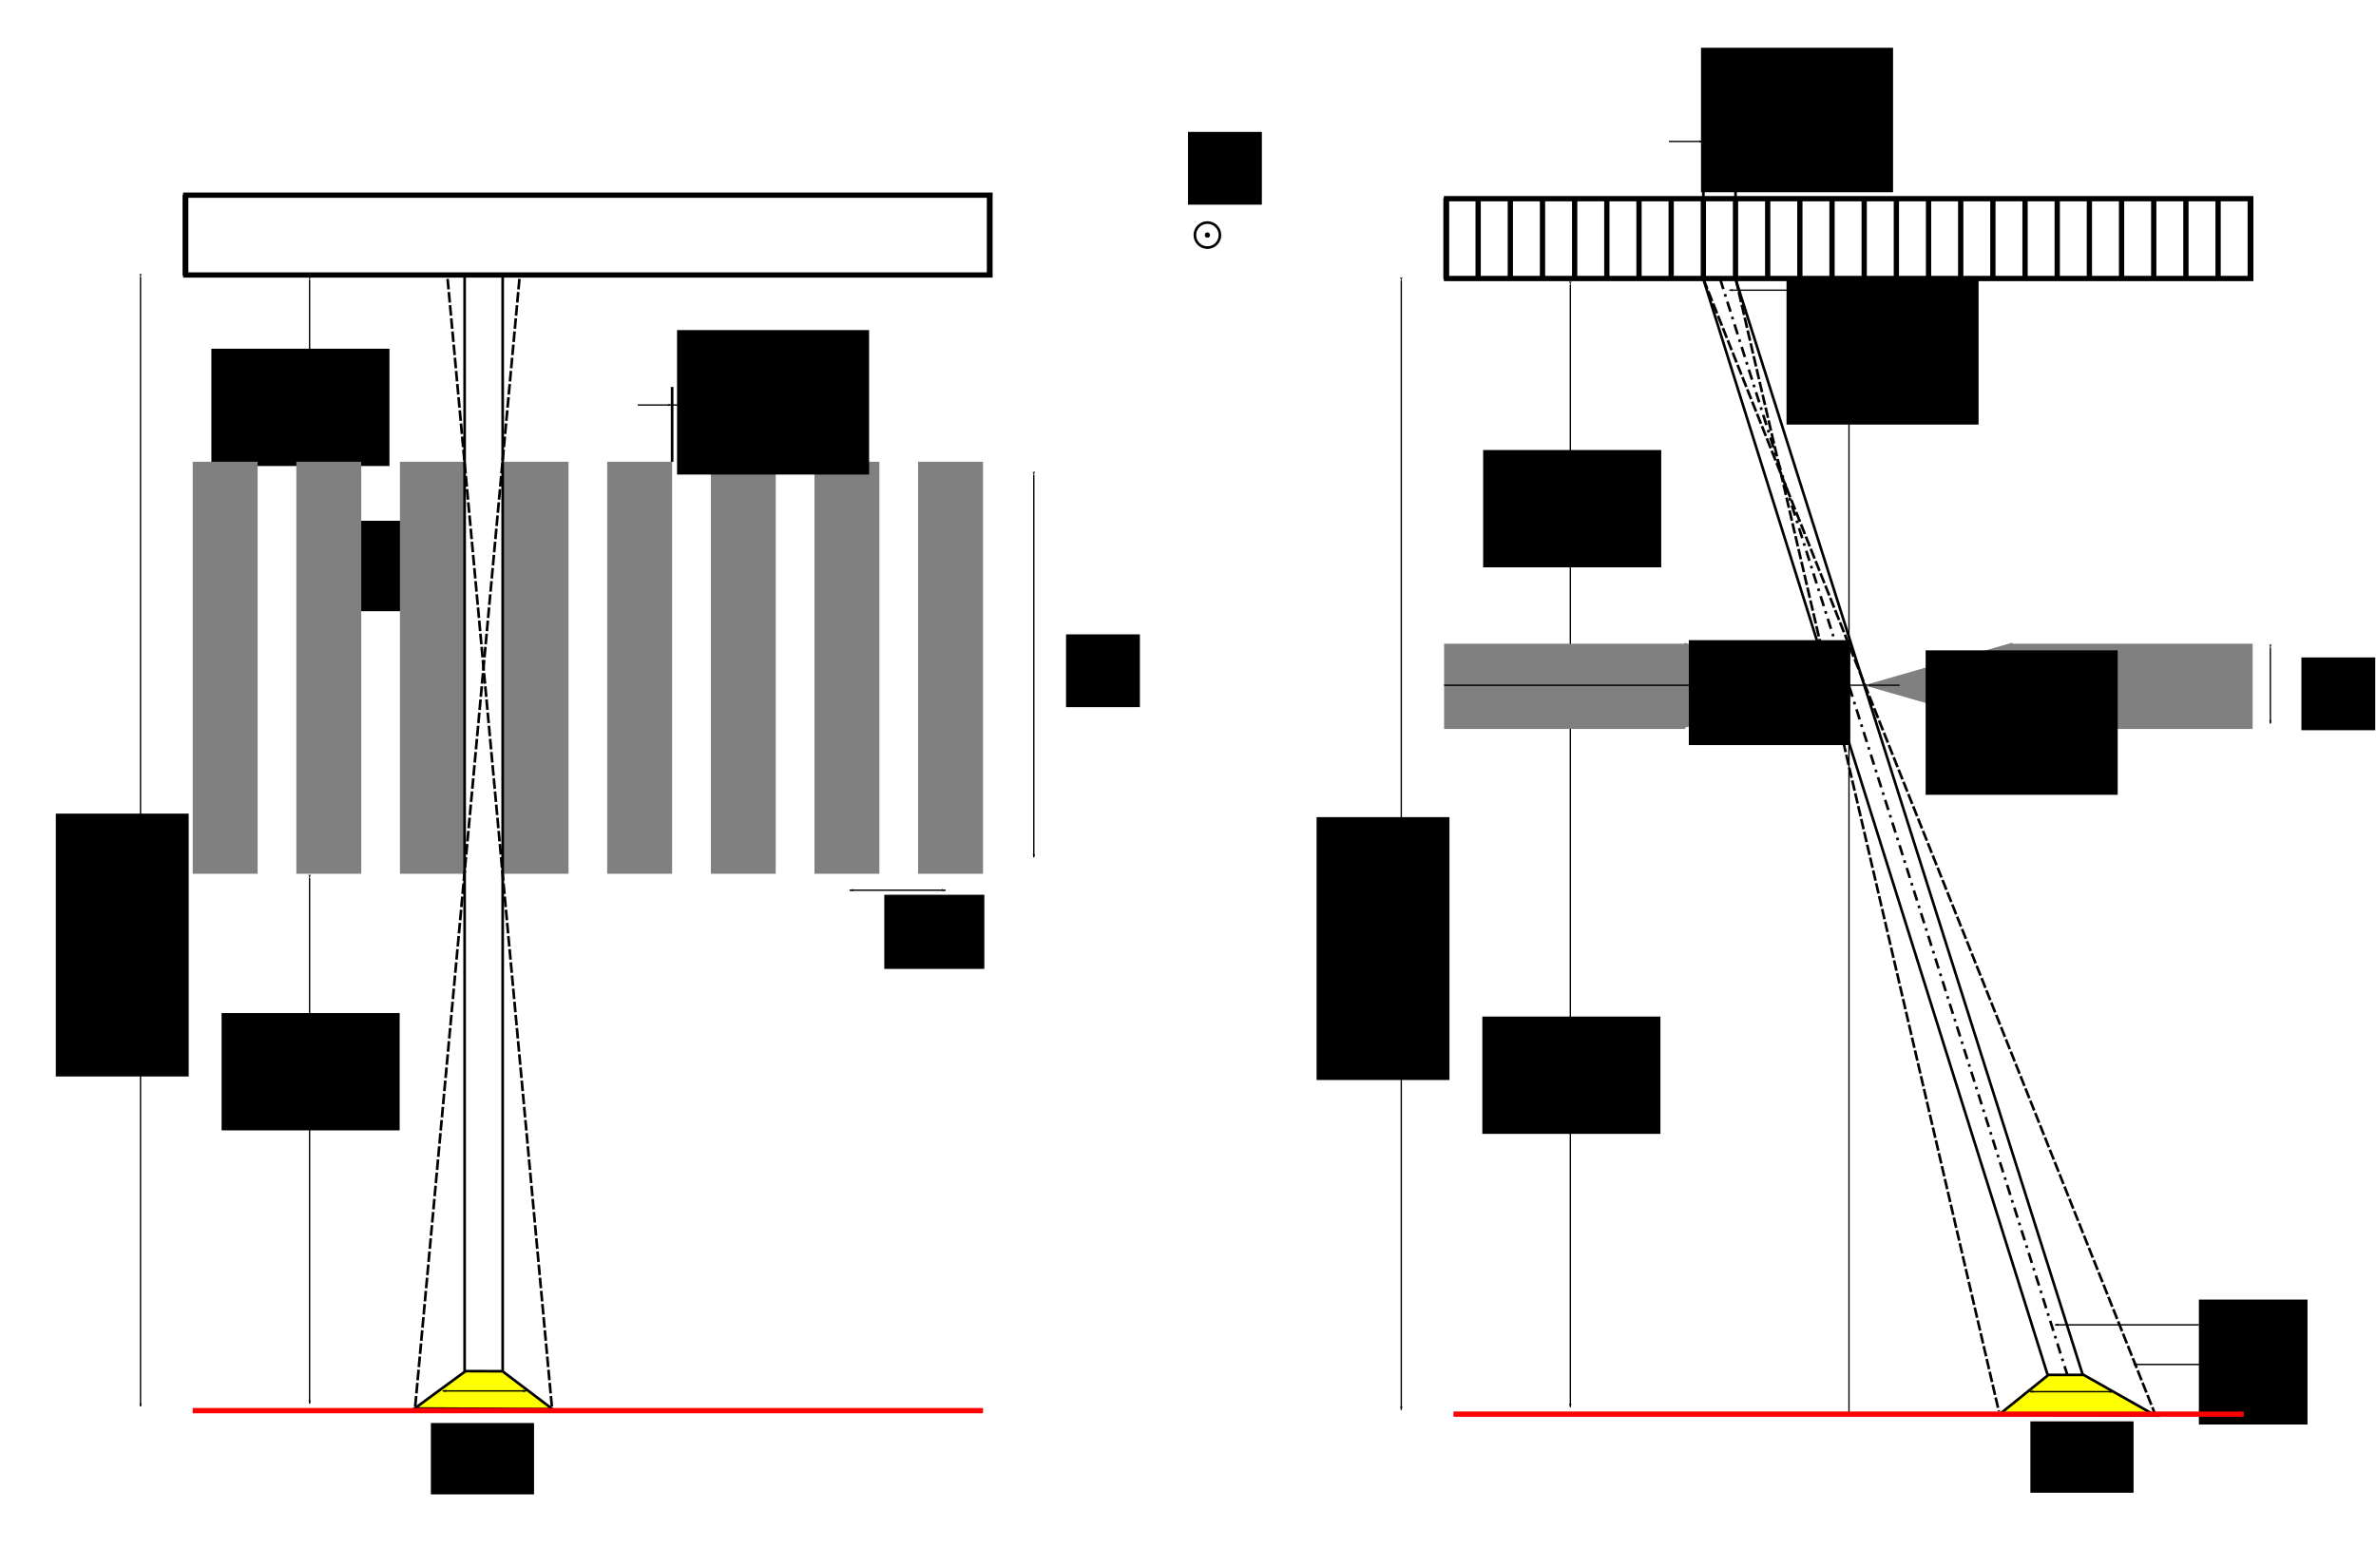 <?xml version="1.0" encoding="UTF-8" standalone="no"?>
<!-- Created with Inkscape (http://www.inkscape.org/) -->

<svg
   xmlns:dc="http://purl.org/dc/elements/1.1/"
   xmlns:cc="http://creativecommons.org/ns#"
   xmlns:rdf="http://www.w3.org/1999/02/22-rdf-syntax-ns#"
   xmlns:svg="http://www.w3.org/2000/svg"
   xmlns="http://www.w3.org/2000/svg"
   xmlns:sodipodi="http://sodipodi.sourceforge.net/DTD/sodipodi-0.dtd"
   xmlns:inkscape="http://www.inkscape.org/namespaces/inkscape"
   width="450mm"
   height="297mm"
   viewBox="0 0 450 297"
   version="1.1"
   id="svg8"
   inkscape:version="0.92.3 (2405546, 2018-03-11)"
   sodipodi:docname="MPS-KES_scheme.svg">
  <defs
     id="defs2">
    <marker
       inkscape:stockid="Arrow1Lstart"
       orient="auto"
       refY="0"
       refX="0"
       id="marker7115"
       style="overflow:visible"
       inkscape:isstock="true">
      <path
         id="path7113"
         d="M 0,0 5,-5 -12.5,0 5,5 Z"
         style="fill:#000000;fill-opacity:1;fill-rule:evenodd;stroke:#000000;stroke-width:1pt;stroke-opacity:1"
         transform="matrix(0.8,0,0,0.8,10,0)"
         inkscape:connector-curvature="0" />
    </marker>
    <marker
       inkscape:isstock="true"
       style="overflow:visible"
       id="marker4320"
       refX="0"
       refY="0"
       orient="auto"
       inkscape:stockid="Arrow1Lstart"
       inkscape:collect="always">
      <path
         transform="matrix(0.8,0,0,0.8,10,0)"
         style="fill:#000000;fill-opacity:1;fill-rule:evenodd;stroke:#000000;stroke-width:1pt;stroke-opacity:1"
         d="M 0,0 5,-5 -12.5,0 5,5 Z"
         id="path4318"
         inkscape:connector-curvature="0" />
    </marker>
    <marker
       inkscape:isstock="true"
       style="overflow:visible"
       id="marker4262"
       refX="0"
       refY="0"
       orient="auto"
       inkscape:stockid="Arrow1Lstart">
      <path
         transform="matrix(0.8,0,0,0.8,10,0)"
         style="fill:#000000;fill-opacity:1;fill-rule:evenodd;stroke:#000000;stroke-width:1pt;stroke-opacity:1"
         d="M 0,0 5,-5 -12.5,0 5,5 Z"
         id="path4260"
         inkscape:connector-curvature="0" />
    </marker>
    <marker
       inkscape:isstock="true"
       style="overflow:visible"
       id="marker2712"
       refX="0"
       refY="0"
       orient="auto"
       inkscape:stockid="Arrow1Lend">
      <path
         transform="matrix(-0.8,0,0,-0.8,-10,0)"
         style="fill:#000000;fill-opacity:1;fill-rule:evenodd;stroke:#000000;stroke-width:1pt;stroke-opacity:1"
         d="M 0,0 5,-5 -12.5,0 5,5 Z"
         id="path2710"
         inkscape:connector-curvature="0" />
    </marker>
    <marker
       inkscape:stockid="Arrow1Lend"
       orient="auto"
       refY="0"
       refX="0"
       id="Arrow1Lend"
       style="overflow:visible"
       inkscape:isstock="true"
       inkscape:collect="always">
      <path
         id="path1207"
         d="M 0,0 5,-5 -12.5,0 5,5 Z"
         style="fill:#000000;fill-opacity:1;fill-rule:evenodd;stroke:#000000;stroke-width:1pt;stroke-opacity:1"
         transform="matrix(-0.8,0,0,-0.8,-10,0)"
         inkscape:connector-curvature="0" />
    </marker>
    <marker
       inkscape:stockid="Arrow1Lstart"
       orient="auto"
       refY="0"
       refX="0"
       id="Arrow1Lstart"
       style="overflow:visible"
       inkscape:isstock="true"
       inkscape:collect="always">
      <path
         id="path1204"
         d="M 0,0 5,-5 -12.5,0 5,5 Z"
         style="fill:#000000;fill-opacity:1;fill-rule:evenodd;stroke:#000000;stroke-width:1pt;stroke-opacity:1"
         transform="matrix(0.8,0,0,0.8,10,0)"
         inkscape:connector-curvature="0" />
    </marker>
    <marker
       inkscape:stockid="Arrow1Lstart"
       orient="auto"
       refY="0"
       refX="0"
       id="Arrow1Lstart-9"
       style="overflow:visible"
       inkscape:isstock="true">
      <path
         inkscape:connector-curvature="0"
         id="path1204-3"
         d="M 0,0 5,-5 -12.5,0 5,5 Z"
         style="fill:#000000;fill-opacity:1;fill-rule:evenodd;stroke:#000000;stroke-width:1pt;stroke-opacity:1"
         transform="matrix(0.8,0,0,0.8,10,0)" />
    </marker>
    <marker
       inkscape:isstock="true"
       style="overflow:visible"
       id="marker2712-1"
       refX="0"
       refY="0"
       orient="auto"
       inkscape:stockid="Arrow1Lend">
      <path
         inkscape:connector-curvature="0"
         transform="matrix(-0.8,0,0,-0.8,-10,0)"
         style="fill:#000000;fill-opacity:1;fill-rule:evenodd;stroke:#000000;stroke-width:1pt;stroke-opacity:1"
         d="M 0,0 5,-5 -12.5,0 5,5 Z"
         id="path2710-9" />
    </marker>
    <marker
       inkscape:isstock="true"
       style="overflow:visible"
       id="marker4320-6"
       refX="0"
       refY="0"
       orient="auto"
       inkscape:stockid="Arrow1Lstart">
      <path
         inkscape:connector-curvature="0"
         transform="matrix(0.8,0,0,0.8,10,0)"
         style="fill:#000000;fill-opacity:1;fill-rule:evenodd;stroke:#000000;stroke-width:1pt;stroke-opacity:1"
         d="M 0,0 5,-5 -12.5,0 5,5 Z"
         id="path4318-3" />
    </marker>
    <marker
       inkscape:stockid="Arrow1Lstart"
       orient="auto"
       refY="0"
       refX="0"
       id="Arrow1Lstart-9-0"
       style="overflow:visible"
       inkscape:isstock="true">
      <path
         inkscape:connector-curvature="0"
         id="path1204-3-6"
         d="M 0,0 5,-5 -12.5,0 5,5 Z"
         style="fill:#000000;fill-opacity:1;fill-rule:evenodd;stroke:#000000;stroke-width:1pt;stroke-opacity:1"
         transform="matrix(0.8,0,0,0.8,10,0)" />
    </marker>
    <marker
       inkscape:isstock="true"
       style="overflow:visible"
       id="marker2712-1-1"
       refX="0"
       refY="0"
       orient="auto"
       inkscape:stockid="Arrow1Lend">
      <path
         inkscape:connector-curvature="0"
         transform="matrix(-0.8,0,0,-0.8,-10,0)"
         style="fill:#000000;fill-opacity:1;fill-rule:evenodd;stroke:#000000;stroke-width:1pt;stroke-opacity:1"
         d="M 0,0 5,-5 -12.5,0 5,5 Z"
         id="path2710-9-5" />
    </marker>
    <marker
       inkscape:isstock="true"
       style="overflow:visible"
       id="marker4320-7"
       refX="0"
       refY="0"
       orient="auto"
       inkscape:stockid="Arrow1Lstart">
      <path
         inkscape:connector-curvature="0"
         transform="matrix(0.8,0,0,0.8,10,0)"
         style="fill:#000000;fill-opacity:1;fill-rule:evenodd;stroke:#000000;stroke-width:1pt;stroke-opacity:1"
         d="M 0,0 5,-5 -12.5,0 5,5 Z"
         id="path4318-6" />
    </marker>
    <marker
       inkscape:stockid="Arrow1Lend"
       orient="auto"
       refY="0"
       refX="0"
       id="Arrow1Lend-4"
       style="overflow:visible"
       inkscape:isstock="true"
       inkscape:collect="always">
      <path
         inkscape:connector-curvature="0"
         id="path1207-5"
         d="M 0,0 5,-5 -12.5,0 5,5 Z"
         style="fill:#000000;fill-opacity:1;fill-rule:evenodd;stroke:#000000;stroke-width:1pt;stroke-opacity:1"
         transform="matrix(-0.8,0,0,-0.8,-10,0)" />
    </marker>
    <marker
       inkscape:stockid="Arrow1Lstart"
       orient="auto"
       refY="0"
       refX="0"
       id="Arrow1Lstart-9-5"
       style="overflow:visible"
       inkscape:isstock="true">
      <path
         inkscape:connector-curvature="0"
         id="path1204-3-4"
         d="M 0,0 5,-5 -12.5,0 5,5 Z"
         style="fill:#000000;fill-opacity:1;fill-rule:evenodd;stroke:#000000;stroke-width:1pt;stroke-opacity:1"
         transform="matrix(0.8,0,0,0.8,10,0)" />
    </marker>
    <marker
       inkscape:isstock="true"
       style="overflow:visible"
       id="marker2712-1-7"
       refX="0"
       refY="0"
       orient="auto"
       inkscape:stockid="Arrow1Lend">
      <path
         inkscape:connector-curvature="0"
         transform="matrix(-0.8,0,0,-0.8,-10,0)"
         style="fill:#000000;fill-opacity:1;fill-rule:evenodd;stroke:#000000;stroke-width:1pt;stroke-opacity:1"
         d="M 0,0 5,-5 -12.5,0 5,5 Z"
         id="path2710-9-4" />
    </marker>
    <marker
       inkscape:stockid="Arrow1Lstart"
       orient="auto"
       refY="0"
       refX="0"
       id="Arrow1Lstart-9-5-3"
       style="overflow:visible"
       inkscape:isstock="true">
      <path
         inkscape:connector-curvature="0"
         id="path1204-3-4-0"
         d="M 0,0 5,-5 -12.5,0 5,5 Z"
         style="fill:#000000;fill-opacity:1;fill-rule:evenodd;stroke:#000000;stroke-width:1pt;stroke-opacity:1"
         transform="matrix(0.8,0,0,0.8,10,0)" />
    </marker>
    <marker
       inkscape:isstock="true"
       style="overflow:visible"
       id="marker2712-1-7-7"
       refX="0"
       refY="0"
       orient="auto"
       inkscape:stockid="Arrow1Lend">
      <path
         inkscape:connector-curvature="0"
         transform="matrix(-0.8,0,0,-0.8,-10,0)"
         style="fill:#000000;fill-opacity:1;fill-rule:evenodd;stroke:#000000;stroke-width:1pt;stroke-opacity:1"
         d="M 0,0 5,-5 -12.5,0 5,5 Z"
         id="path2710-9-4-8" />
    </marker>
    <marker
       inkscape:stockid="Arrow1Lstart"
       orient="auto"
       refY="0"
       refX="0"
       id="Arrow1Lstart-9-5-3-9"
       style="overflow:visible"
       inkscape:isstock="true">
      <path
         inkscape:connector-curvature="0"
         id="path1204-3-4-0-7"
         d="M 0,0 5,-5 -12.5,0 5,5 Z"
         style="fill:#000000;fill-opacity:1;fill-rule:evenodd;stroke:#000000;stroke-width:1pt;stroke-opacity:1"
         transform="matrix(0.8,0,0,0.8,10,0)" />
    </marker>
    <marker
       inkscape:isstock="true"
       style="overflow:visible"
       id="marker2712-1-7-7-7"
       refX="0"
       refY="0"
       orient="auto"
       inkscape:stockid="Arrow1Lend">
      <path
         inkscape:connector-curvature="0"
         transform="matrix(-0.8,0,0,-0.8,-10,0)"
         style="fill:#000000;fill-opacity:1;fill-rule:evenodd;stroke:#000000;stroke-width:1pt;stroke-opacity:1"
         d="M 0,0 5,-5 -12.5,0 5,5 Z"
         id="path2710-9-4-8-6" />
    </marker>
    <marker
       inkscape:stockid="Arrow1Lstart"
       orient="auto"
       refY="0"
       refX="0"
       id="Arrow1Lstart-9-5-4"
       style="overflow:visible"
       inkscape:isstock="true">
      <path
         inkscape:connector-curvature="0"
         id="path1204-3-4-3"
         d="M 0,0 5,-5 -12.5,0 5,5 Z"
         style="fill:#000000;fill-opacity:1;fill-rule:evenodd;stroke:#000000;stroke-width:1pt;stroke-opacity:1"
         transform="matrix(0.8,0,0,0.8,10,0)" />
    </marker>
    <marker
       inkscape:isstock="true"
       style="overflow:visible"
       id="marker2712-1-7-0"
       refX="0"
       refY="0"
       orient="auto"
       inkscape:stockid="Arrow1Lend">
      <path
         inkscape:connector-curvature="0"
         transform="matrix(-0.8,0,0,-0.8,-10,0)"
         style="fill:#000000;fill-opacity:1;fill-rule:evenodd;stroke:#000000;stroke-width:1pt;stroke-opacity:1"
         d="M 0,0 5,-5 -12.5,0 5,5 Z"
         id="path2710-9-4-3" />
    </marker>
    <marker
       inkscape:stockid="Arrow1Lstart"
       orient="auto"
       refY="0"
       refX="0"
       id="marker7115-0"
       style="overflow:visible"
       inkscape:isstock="true">
      <path
         id="path7113-9"
         d="M 0,0 5,-5 -12.5,0 5,5 Z"
         style="fill:#000000;fill-opacity:1;fill-rule:evenodd;stroke:#000000;stroke-width:1pt;stroke-opacity:1"
         transform="matrix(0.8,0,0,0.8,10,0)"
         inkscape:connector-curvature="0" />
    </marker>
    <marker
       inkscape:isstock="true"
       style="overflow:visible"
       id="marker4320-7-4"
       refX="0"
       refY="0"
       orient="auto"
       inkscape:stockid="Arrow1Lstart">
      <path
         inkscape:connector-curvature="0"
         transform="matrix(0.8,0,0,0.8,10,0)"
         style="fill:#000000;fill-opacity:1;fill-rule:evenodd;stroke:#000000;stroke-width:1pt;stroke-opacity:1"
         d="M 0,0 5,-5 -12.5,0 5,5 Z"
         id="path4318-6-0" />
    </marker>
    <marker
       inkscape:isstock="true"
       style="overflow:visible"
       id="marker4320-6-5"
       refX="0"
       refY="0"
       orient="auto"
       inkscape:stockid="Arrow1Lstart">
      <path
         inkscape:connector-curvature="0"
         transform="matrix(0.8,0,0,0.8,10,0)"
         style="fill:#000000;fill-opacity:1;fill-rule:evenodd;stroke:#000000;stroke-width:1pt;stroke-opacity:1"
         d="M 0,0 5,-5 -12.5,0 5,5 Z"
         id="path4318-3-9" />
    </marker>
    <marker
       inkscape:stockid="Arrow1Lstart"
       orient="auto"
       refY="0"
       refX="0"
       id="Arrow1Lstart-9-2"
       style="overflow:visible"
       inkscape:isstock="true">
      <path
         inkscape:connector-curvature="0"
         id="path1204-3-2"
         d="M 0,0 5,-5 -12.5,0 5,5 Z"
         style="fill:#000000;fill-opacity:1;fill-rule:evenodd;stroke:#000000;stroke-width:1pt;stroke-opacity:1"
         transform="matrix(0.8,0,0,0.8,10,0)" />
    </marker>
    <marker
       inkscape:isstock="true"
       style="overflow:visible"
       id="marker2712-1-4"
       refX="0"
       refY="0"
       orient="auto"
       inkscape:stockid="Arrow1Lend">
      <path
         inkscape:connector-curvature="0"
         transform="matrix(-0.8,0,0,-0.8,-10,0)"
         style="fill:#000000;fill-opacity:1;fill-rule:evenodd;stroke:#000000;stroke-width:1pt;stroke-opacity:1"
         d="M 0,0 5,-5 -12.5,0 5,5 Z"
         id="path2710-9-7" />
    </marker>
    <marker
       inkscape:stockid="Arrow1Lstart"
       orient="auto"
       refY="0"
       refX="0"
       id="Arrow1Lstart-7"
       style="overflow:visible"
       inkscape:isstock="true"
       inkscape:collect="always">
      <path
         id="path1204-5"
         d="M 0,0 5,-5 -12.5,0 5,5 Z"
         style="fill:#000000;fill-opacity:1;fill-rule:evenodd;stroke:#000000;stroke-width:1pt;stroke-opacity:1"
         transform="matrix(0.8,0,0,0.8,10,0)"
         inkscape:connector-curvature="0" />
    </marker>
    <marker
       inkscape:isstock="true"
       style="overflow:visible"
       id="marker2712-4"
       refX="0"
       refY="0"
       orient="auto"
       inkscape:stockid="Arrow1Lend">
      <path
         transform="matrix(-0.8,0,0,-0.8,-10,0)"
         style="fill:#000000;fill-opacity:1;fill-rule:evenodd;stroke:#000000;stroke-width:1pt;stroke-opacity:1"
         d="M 0,0 5,-5 -12.5,0 5,5 Z"
         id="path2710-8"
         inkscape:connector-curvature="0" />
    </marker>
    <marker
       inkscape:stockid="Arrow1Lstart"
       orient="auto"
       refY="0"
       refX="0"
       id="marker7115-9"
       style="overflow:visible"
       inkscape:isstock="true">
      <path
         id="path7113-0"
         d="M 0,0 5,-5 -12.5,0 5,5 Z"
         style="fill:#000000;fill-opacity:1;fill-rule:evenodd;stroke:#000000;stroke-width:1pt;stroke-opacity:1"
         transform="matrix(0.8,0,0,0.8,10,0)"
         inkscape:connector-curvature="0" />
    </marker>
    <marker
       inkscape:stockid="Arrow1Lend"
       orient="auto"
       refY="0"
       refX="0"
       id="Arrow1Lend-4-2"
       style="overflow:visible"
       inkscape:isstock="true"
       inkscape:collect="always">
      <path
         inkscape:connector-curvature="0"
         id="path1207-5-8"
         d="M 0,0 5,-5 -12.5,0 5,5 Z"
         style="fill:#000000;fill-opacity:1;fill-rule:evenodd;stroke:#000000;stroke-width:1pt;stroke-opacity:1"
         transform="matrix(-0.8,0,0,-0.8,-10,0)" />
    </marker>
    <marker
       inkscape:stockid="Arrow1Lstart"
       orient="auto"
       refY="0"
       refX="0"
       id="marker7115-91"
       style="overflow:visible"
       inkscape:isstock="true">
      <path
         id="path7113-96"
         d="M 0,0 5,-5 -12.5,0 5,5 Z"
         style="fill:#000000;fill-opacity:1;fill-rule:evenodd;stroke:#000000;stroke-width:1pt;stroke-opacity:1"
         transform="matrix(0.8,0,0,0.8,10,0)"
         inkscape:connector-curvature="0" />
    </marker>
    <marker
       inkscape:stockid="Arrow1Lend"
       orient="auto"
       refY="0"
       refX="0"
       id="Arrow1Lend-4-25"
       style="overflow:visible"
       inkscape:isstock="true"
       inkscape:collect="always">
      <path
         inkscape:connector-curvature="0"
         id="path1207-5-4"
         d="M 0,0 5,-5 -12.5,0 5,5 Z"
         style="fill:#000000;fill-opacity:1;fill-rule:evenodd;stroke:#000000;stroke-width:1pt;stroke-opacity:1"
         transform="matrix(-0.8,0,0,-0.8,-10,0)" />
    </marker>
    <marker
       inkscape:stockid="Arrow1Lstart"
       orient="auto"
       refY="0"
       refX="0"
       id="marker7115-99"
       style="overflow:visible"
       inkscape:isstock="true">
      <path
         id="path7113-3"
         d="M 0,0 5,-5 -12.5,0 5,5 Z"
         style="fill:#000000;fill-opacity:1;fill-rule:evenodd;stroke:#000000;stroke-width:1pt;stroke-opacity:1"
         transform="matrix(0.8,0,0,0.8,10,0)"
         inkscape:connector-curvature="0" />
    </marker>
    <marker
       inkscape:isstock="true"
       style="overflow:visible"
       id="marker4320-6-0"
       refX="0"
       refY="0"
       orient="auto"
       inkscape:stockid="Arrow1Lstart">
      <path
         inkscape:connector-curvature="0"
         transform="matrix(0.8,0,0,0.8,10,0)"
         style="fill:#000000;fill-opacity:1;fill-rule:evenodd;stroke:#000000;stroke-width:1pt;stroke-opacity:1"
         d="M 0,0 5,-5 -12.5,0 5,5 Z"
         id="path4318-3-2" />
    </marker>
    <marker
       inkscape:isstock="true"
       style="overflow:visible"
       id="marker4320-9"
       refX="0"
       refY="0"
       orient="auto"
       inkscape:stockid="Arrow1Lstart"
       inkscape:collect="always">
      <path
         transform="matrix(0.8,0,0,0.8,10,0)"
         style="fill:#000000;fill-opacity:1;fill-rule:evenodd;stroke:#000000;stroke-width:1pt;stroke-opacity:1"
         d="M 0,0 5,-5 -12.5,0 5,5 Z"
         id="path4318-4"
         inkscape:connector-curvature="0" />
    </marker>
    <marker
       inkscape:isstock="true"
       style="overflow:visible"
       id="marker4320-6-0-4"
       refX="0"
       refY="0"
       orient="auto"
       inkscape:stockid="Arrow1Lstart">
      <path
         inkscape:connector-curvature="0"
         transform="matrix(0.8,0,0,0.8,10,0)"
         style="fill:#ffffff;fill-opacity:1;fill-rule:evenodd;stroke:#000000;stroke-width:1pt;stroke-opacity:1"
         d="M 0,0 5,-5 -12.5,0 5,5 Z"
         id="path4318-3-2-2" />
    </marker>
    <marker
       inkscape:isstock="true"
       style="overflow:visible"
       id="marker4320-9-2"
       refX="0"
       refY="0"
       orient="auto"
       inkscape:stockid="Arrow1Lstart"
       inkscape:collect="always">
      <path
         transform="matrix(0.8,0,0,0.8,10,0)"
         style="fill:#ffffff;fill-opacity:1;fill-rule:evenodd;stroke:#000000;stroke-width:1pt;stroke-opacity:1"
         d="M 0,0 5,-5 -12.5,0 5,5 Z"
         id="path4318-4-6"
         inkscape:connector-curvature="0" />
    </marker>
    <marker
       inkscape:stockid="Arrow1Lstart"
       orient="auto"
       refY="0"
       refX="0"
       id="marker7115-91-3"
       style="overflow:visible"
       inkscape:isstock="true">
      <path
         id="path7113-96-3"
         d="M 0,0 5,-5 -12.5,0 5,5 Z"
         style="fill:#000000;fill-opacity:1;fill-rule:evenodd;stroke:#000000;stroke-width:1pt;stroke-opacity:1"
         transform="matrix(0.8,0,0,0.8,10,0)"
         inkscape:connector-curvature="0" />
    </marker>
    <marker
       inkscape:stockid="Arrow1Lend"
       orient="auto"
       refY="0"
       refX="0"
       id="Arrow1Lend-4-25-3"
       style="overflow:visible"
       inkscape:isstock="true"
       inkscape:collect="always">
      <path
         inkscape:connector-curvature="0"
         id="path1207-5-4-8"
         d="M 0,0 5,-5 -12.5,0 5,5 Z"
         style="fill:#000000;fill-opacity:1;fill-rule:evenodd;stroke:#000000;stroke-width:1pt;stroke-opacity:1"
         transform="matrix(-0.8,0,0,-0.8,-10,0)" />
    </marker>
  </defs>
  <sodipodi:namedview
     id="base"
     pagecolor="#ffffff"
     bordercolor="#666666"
     borderopacity="1.0"
     inkscape:pageopacity="0.0"
     inkscape:pageshadow="2"
     inkscape:zoom="0.5"
     inkscape:cx="589.84842"
     inkscape:cy="625.84683"
     inkscape:document-units="mm"
     inkscape:current-layer="layer1"
     showgrid="false"
     inkscape:window-width="1641"
     inkscape:window-height="1022"
     inkscape:window-x="39"
     inkscape:window-y="0"
     inkscape:window-maximized="1" />
  <g
     inkscape:label="Calque 1"
     inkscape:groupmode="layer"
     id="layer1">
    <path
       style="fill:none;stroke:#000000;stroke-width:0.5;stroke-linecap:butt;stroke-linejoin:miter;stroke-miterlimit:4;stroke-dasharray:2, 0.5;stroke-dashoffset:0;stroke-opacity:1"
       d="M 322.61,52.846 408.263,268.135"
       id="path1094"
       inkscape:connector-curvature="0" />
    <path
       style="fill:none;stroke:#000000;stroke-width:0.5;stroke-linecap:butt;stroke-linejoin:miter;stroke-miterlimit:4;stroke-dasharray:2, 0.5;stroke-dashoffset:0;stroke-opacity:1"
       d="m 328.739,52.846 49.834,214.487"
       id="path1096"
       inkscape:connector-curvature="0" />
    <rect
       style="fill:none;fill-opacity:1;stroke:#000000;stroke-width:1;stroke-miterlimit:4;stroke-dasharray:none;stroke-dashoffset:0;stroke-opacity:1"
       id="rect10"
       width="152.324"
       height="15.119"
       x="273.954"
       y="37.633" />
    <path
       style="fill:none;stroke:#000000;stroke-width:1;stroke-linecap:butt;stroke-linejoin:miter;stroke-miterlimit:4;stroke-dasharray:none;stroke-opacity:1"
       d="M 273.86,37.538 V 52.846"
       id="path826"
       inkscape:connector-curvature="0" />
    <path
       style="fill:none;stroke:#000000;stroke-width:1;stroke-linecap:butt;stroke-linejoin:miter;stroke-miterlimit:4;stroke-dasharray:none;stroke-opacity:1"
       d="M 279.953,37.538 V 52.846"
       id="path826-3"
       inkscape:connector-curvature="0" />
    <path
       style="fill:none;stroke:#000000;stroke-width:1;stroke-linecap:butt;stroke-linejoin:miter;stroke-miterlimit:4;stroke-dasharray:none;stroke-opacity:1"
       d="M 286.046,37.538 V 52.846"
       id="path826-6"
       inkscape:connector-curvature="0" />
    <path
       style="fill:none;stroke:#000000;stroke-width:1;stroke-linecap:butt;stroke-linejoin:miter;stroke-miterlimit:4;stroke-dasharray:none;stroke-opacity:1"
       d="M 292.139,37.538 V 52.846"
       id="path826-7"
       inkscape:connector-curvature="0" />
    <path
       style="fill:none;stroke:#000000;stroke-width:1;stroke-linecap:butt;stroke-linejoin:miter;stroke-miterlimit:4;stroke-dasharray:none;stroke-opacity:1"
       d="M 298.232,37.538 V 52.846"
       id="path826-5"
       inkscape:connector-curvature="0" />
    <path
       style="fill:none;stroke:#000000;stroke-width:1;stroke-linecap:butt;stroke-linejoin:miter;stroke-miterlimit:4;stroke-dasharray:none;stroke-opacity:1"
       d="M 304.325,37.538 V 52.846"
       id="path826-35"
       inkscape:connector-curvature="0" />
    <path
       style="fill:none;stroke:#000000;stroke-width:1;stroke-linecap:butt;stroke-linejoin:miter;stroke-miterlimit:4;stroke-dasharray:none;stroke-opacity:1"
       d="M 310.418,37.538 V 52.846"
       id="path826-62"
       inkscape:connector-curvature="0" />
    <path
       style="fill:none;stroke:#000000;stroke-width:1;stroke-linecap:butt;stroke-linejoin:miter;stroke-miterlimit:4;stroke-dasharray:none;stroke-opacity:1"
       d="M 322.604,37.538 V 52.846"
       id="path826-9"
       inkscape:connector-curvature="0" />
    <path
       style="fill:none;stroke:#000000;stroke-width:1;stroke-linecap:butt;stroke-linejoin:miter;stroke-miterlimit:4;stroke-dasharray:none;stroke-opacity:1"
       d="M 346.975,37.538 V 52.846"
       id="path826-1"
       inkscape:connector-curvature="0" />
    <path
       style="fill:none;stroke:#000000;stroke-width:1;stroke-linecap:butt;stroke-linejoin:miter;stroke-miterlimit:4;stroke-dasharray:none;stroke-opacity:1"
       d="M 383.533,37.538 V 52.846"
       id="path826-7-2"
       inkscape:connector-curvature="0" />
    <path
       style="fill:none;stroke:#000000;stroke-width:1;stroke-linecap:butt;stroke-linejoin:miter;stroke-miterlimit:4;stroke-dasharray:none;stroke-opacity:1"
       d="M 401.812,37.538 V 52.846"
       id="path826-5-7"
       inkscape:connector-curvature="0" />
    <path
       style="fill:none;stroke:#000000;stroke-width:1;stroke-linecap:butt;stroke-linejoin:miter;stroke-miterlimit:4;stroke-dasharray:none;stroke-opacity:1"
       d="M 407.905,37.538 V 52.846"
       id="path826-35-0"
       inkscape:connector-curvature="0" />
    <path
       style="fill:none;stroke:#000000;stroke-width:1;stroke-linecap:butt;stroke-linejoin:miter;stroke-miterlimit:4;stroke-dasharray:none;stroke-opacity:1"
       d="M 413.998,37.538 V 52.846"
       id="path826-62-9"
       inkscape:connector-curvature="0" />
    <path
       style="fill:none;stroke:#000000;stroke-width:1;stroke-linecap:butt;stroke-linejoin:miter;stroke-miterlimit:4;stroke-dasharray:none;stroke-opacity:1"
       d="M 420.091,37.538 V 52.846"
       id="path826-9-3"
       inkscape:connector-curvature="0" />
    <path
       style="fill:none;stroke:#000000;stroke-width:1;stroke-linecap:butt;stroke-linejoin:miter;stroke-miterlimit:4;stroke-dasharray:none;stroke-opacity:1"
       d="M 426.184,37.538 V 52.846"
       id="path826-1-6"
       inkscape:connector-curvature="0" />
    <path
       style="fill:none;stroke:#000000;stroke-width:1;stroke-linecap:butt;stroke-linejoin:miter;stroke-miterlimit:4;stroke-dasharray:none;stroke-opacity:1"
       d="M 334.789,37.538 V 52.846"
       id="path826-7-0"
       inkscape:connector-curvature="0" />
    <path
       style="fill:none;stroke:#000000;stroke-width:1;stroke-linecap:butt;stroke-linejoin:miter;stroke-miterlimit:4;stroke-dasharray:none;stroke-opacity:1"
       d="M 359.161,37.538 V 52.846"
       id="path826-5-6"
       inkscape:connector-curvature="0" />
    <path
       style="fill:none;stroke:#000000;stroke-width:1;stroke-linecap:butt;stroke-linejoin:miter;stroke-miterlimit:4;stroke-dasharray:none;stroke-opacity:1"
       d="M 371.347,37.538 V 52.846"
       id="path826-35-2"
       inkscape:connector-curvature="0" />
    <path
       style="fill:none;stroke:#000000;stroke-width:1;stroke-linecap:butt;stroke-linejoin:miter;stroke-miterlimit:4;stroke-dasharray:none;stroke-opacity:1"
       d="M 395.719,37.538 V 52.846"
       id="path826-62-6"
       inkscape:connector-curvature="0" />
    <path
       style="fill:none;stroke:#000000;stroke-width:0.5;stroke-linecap:butt;stroke-linejoin:miter;stroke-miterlimit:4;stroke-dasharray:none;stroke-opacity:1"
       d="M 322.604,52.846 390.144,267.855"
       id="path1107"
       inkscape:connector-curvature="0" />
    <path
       style="fill:none;stroke:#000000;stroke-width:0.5;stroke-linecap:butt;stroke-linejoin:miter;stroke-miterlimit:4;stroke-dasharray:none;stroke-opacity:1"
       d="m 328.707,52.846 68.113,215.022"
       id="path1107-9"
       inkscape:connector-curvature="0" />
    <path
       style="fill:none;stroke:#000000;stroke-width:1;stroke-linecap:butt;stroke-linejoin:miter;stroke-miterlimit:4;stroke-dasharray:none;stroke-opacity:1"
       d="M 316.511,37.538 V 52.846"
       id="path826-6-2"
       inkscape:connector-curvature="0" />
    <path
       style="fill:none;stroke:#000000;stroke-width:1;stroke-linecap:butt;stroke-linejoin:miter;stroke-miterlimit:4;stroke-dasharray:none;stroke-opacity:1"
       d="M 328.697,37.538 V 52.846"
       id="path826-7-28"
       inkscape:connector-curvature="0" />
    <path
       style="fill:none;stroke:#000000;stroke-width:1;stroke-linecap:butt;stroke-linejoin:miter;stroke-miterlimit:4;stroke-dasharray:none;stroke-opacity:1"
       d="M 340.882,37.538 V 52.846"
       id="path826-5-9"
       inkscape:connector-curvature="0" />
    <path
       style="fill:none;stroke:#000000;stroke-width:1;stroke-linecap:butt;stroke-linejoin:miter;stroke-miterlimit:4;stroke-dasharray:none;stroke-opacity:1"
       d="M 353.068,37.538 V 52.846"
       id="path826-35-7"
       inkscape:connector-curvature="0" />
    <path
       style="fill:none;stroke:#000000;stroke-width:1;stroke-linecap:butt;stroke-linejoin:miter;stroke-miterlimit:4;stroke-dasharray:none;stroke-opacity:1"
       d="M 365.254,37.538 V 52.846"
       id="path826-62-3"
       inkscape:connector-curvature="0" />
    <path
       style="fill:none;stroke:#000000;stroke-width:1;stroke-linecap:butt;stroke-linejoin:miter;stroke-miterlimit:4;stroke-dasharray:none;stroke-opacity:1"
       d="M 377.44,37.538 V 52.846"
       id="path826-9-6"
       inkscape:connector-curvature="0" />
    <path
       style="fill:none;stroke:#000000;stroke-width:1;stroke-linecap:butt;stroke-linejoin:miter;stroke-miterlimit:4;stroke-dasharray:none;stroke-opacity:1"
       d="M 389.626,37.538 V 52.846"
       id="path826-7-0-1"
       inkscape:connector-curvature="0" />
    <path
       style="fill:none;stroke:#000000;stroke-width:0.5;stroke-linecap:butt;stroke-linejoin:miter;stroke-miterlimit:4;stroke-dasharray:2, 1, 0.5, 1;stroke-dashoffset:0;stroke-opacity:1"
       d="M 325.785,52.846 393.898,267.868"
       id="path1107-9-2"
       inkscape:connector-curvature="0" />
    <flowRoot
       xml:space="preserve"
       id="flowRoot1178"
       style="font-style:normal;font-weight:normal;font-size:40px;line-height:1.25;font-family:sans-serif;letter-spacing:0px;word-spacing:0px;fill:#000000;fill-opacity:1;stroke:none"
       transform="scale(0.265)"><flowRegion
         id="flowRegion1180"><rect
           id="rect1182"
           width="73.489"
           height="64.65"
           x="255.316"
           y="372.229" /></flowRegion><flowPara
         id="flowPara1184" /></flowRoot>    <flowRoot
       xml:space="preserve"
       id="flowRoot1194"
       style="font-style:normal;font-weight:normal;font-size:40px;line-height:1.25;font-family:sans-serif;letter-spacing:0px;word-spacing:0px;fill:#000000;fill-opacity:1;stroke:none"
       transform="matrix(0.265,0,0,0.265,270.08,-18.37)"><flowRegion
         id="flowRegion1196"><rect
           id="rect1198"
           width="77.644"
           height="89.296"
           x="552.356"
           y="998.223" /></flowRegion><flowPara
         id="flowPara1200">Λ</flowPara></flowRoot>    <path
       style="fill:none;stroke:#000000;stroke-width:0.265px;stroke-linecap:butt;stroke-linejoin:miter;stroke-opacity:1;marker-end:url(#Arrow1Lend)"
       d="M 416.451,250.943 H 389.223"
       id="path2596"
       inkscape:connector-curvature="0" />
    <path
       style="fill:none;stroke:#000000;stroke-width:0.25;stroke-linecap:butt;stroke-linejoin:miter;stroke-miterlimit:4;stroke-dasharray:none;stroke-opacity:1;marker-start:url(#Arrow1Lstart);marker-end:url(#marker2712)"
       d="M 297.415,53.905 V 129.158"
       id="path2702"
       inkscape:connector-curvature="0" />
    <flowRoot
       xml:space="preserve"
       id="flowRoot2846"
       style="font-style:normal;font-weight:normal;font-size:40px;line-height:1.25;font-family:sans-serif;letter-spacing:0px;word-spacing:0px;fill:#000000;fill-opacity:1;stroke:none"
       transform="matrix(0.265,0,0,0.265,261.623,13.438)"><flowRegion
         id="flowRegion2848"><rect
           id="rect2850"
           width="127.279"
           height="83.843"
           x="72.731"
           y="270.961" /></flowRegion><flowPara
         id="flowPara2852">d<flowSpan
   style="font-size:65%;baseline-shift:sub"
   id="flowSpan2872">2</flowSpan>'<flowSpan
   style="font-size:65%;baseline-shift:sub"
   id="flowSpan2854"> </flowSpan></flowPara></flowRoot>    <path
       style="fill:none;stroke:#000000;stroke-width:0.25;stroke-linecap:butt;stroke-linejoin:miter;stroke-miterlimit:4;stroke-dasharray:none;stroke-opacity:1;marker-start:url(#Arrow1Lstart-9);marker-end:url(#marker2712-1)"
       d="M 297.415,131.156 V 266.527"
       id="path2702-4"
       inkscape:connector-curvature="0" />
    <flowRoot
       xml:space="preserve"
       id="flowRoot2846-7"
       style="font-style:normal;font-weight:normal;font-size:40px;line-height:1.25;font-family:sans-serif;letter-spacing:0px;word-spacing:0px;fill:#000000;fill-opacity:1;stroke:none"
       transform="matrix(0.265,0,0,0.265,261.471,120.748)"><flowRegion
         id="flowRegion2848-8"><rect
           id="rect2850-4"
           width="127.279"
           height="83.843"
           x="72.731"
           y="270.961" /></flowRegion><flowPara
         id="flowPara2852-5">d<flowSpan
   style="font-size:65%;baseline-shift:sub"
   id="flowSpan4147">1</flowSpan>'<flowSpan
   style="font-size:65%;baseline-shift:sub"
   id="flowSpan2854-3"> </flowSpan></flowPara></flowRoot>    <flowRoot
       xml:space="preserve"
       id="flowRoot4197"
       style="font-style:normal;font-weight:normal;font-size:40px;line-height:1.25;font-family:sans-serif;letter-spacing:0px;word-spacing:0px;fill:#000000;fill-opacity:1;stroke:none"
       transform="matrix(0.265,0,0,0.265,243.19,2.558)"><flowRegion
         id="flowRegion4199"><rect
           id="rect4201"
           width="137.262"
           height="103.25"
           x="297.995"
           y="24.484" /></flowRegion><flowPara
         id="flowPara4203">p'</flowPara></flowRoot>    <path
       style="fill:none;stroke:#000000;stroke-width:0.5;stroke-linecap:butt;stroke-linejoin:miter;stroke-miterlimit:4;stroke-dasharray:none;stroke-opacity:1"
       d="M 322.604,23.373 V 37.538"
       id="path4205"
       inkscape:connector-curvature="0" />
    <path
       style="fill:none;stroke:#000000;stroke-width:0.5;stroke-linecap:butt;stroke-linejoin:miter;stroke-miterlimit:4;stroke-dasharray:none;stroke-opacity:1"
       d="M 328.697,23.373 V 37.538"
       id="path4205-6"
       inkscape:connector-curvature="0" />
    <path
       style="fill:none;stroke:#000000;stroke-width:0.5;stroke-linecap:butt;stroke-linejoin:miter;stroke-miterlimit:4;stroke-dasharray:none;stroke-opacity:1"
       d="m 322.443,26.791 h 6.348"
       id="path4222"
       inkscape:connector-curvature="0" />
    <path
       style="fill:none;stroke:#000000;stroke-width:0.25;stroke-linecap:butt;stroke-linejoin:miter;stroke-miterlimit:4;stroke-dasharray:none;stroke-opacity:1;marker-start:url(#marker4320)"
       d="m 328.791,26.791 h 6.348"
       id="path4222-0"
       inkscape:connector-curvature="0" />
    <path
       style="fill:none;stroke:#000000;stroke-width:0.25;stroke-linecap:butt;stroke-linejoin:miter;stroke-miterlimit:4;stroke-dasharray:none;stroke-opacity:1;marker-start:url(#marker4320-6)"
       d="m 322.443,26.791 h -6.348"
       id="path4222-0-2"
       inkscape:connector-curvature="0" />
    <path
       style="fill:none;stroke:#000000;stroke-width:0.25;stroke-linecap:butt;stroke-linejoin:miter;stroke-miterlimit:4;stroke-dasharray:none;stroke-opacity:1"
       d="M 350.186,52.563 V 267.875"
       id="path954-4"
       inkscape:connector-curvature="0" />
    <path
       style="fill:none;stroke:#000000;stroke-width:0.25;stroke-linecap:butt;stroke-linejoin:miter;stroke-miterlimit:4;stroke-dasharray:none;stroke-opacity:1;marker-start:url(#marker4320-7)"
       d="m 327.547,54.963 h 22.324"
       id="path4222-0-5"
       inkscape:connector-curvature="0" />
    <flowRoot
       xml:space="preserve"
       id="flowRoot4197-6"
       style="font-style:normal;font-weight:normal;font-size:40px;line-height:1.25;font-family:sans-serif;letter-spacing:0px;word-spacing:0px;fill:#000000;fill-opacity:1;stroke:none"
       transform="matrix(0.265,0,0,0.265,259.389,46.57)"><flowRegion
         id="flowRegion4199-9"><rect
           id="rect4201-3"
           width="137.262"
           height="103.25"
           x="297.995"
           y="24.484" /></flowRegion><flowPara
         id="flowPara4203-7">x</flowPara></flowRoot>    <path
       style="fill:#ffff00;stroke:#000000;stroke-width:0.5;stroke-linecap:butt;stroke-linejoin:miter;stroke-miterlimit:4;stroke-dasharray:none;stroke-opacity:1"
       d="m 378.539,268.007 9.418,-7.584 6.682,10e-6 13.624,7.712 z"
       id="path6682"
       inkscape:connector-curvature="0"
       sodipodi:nodetypes="ccccc" />
    <path
       style="fill:#ff0000;stroke:#fd0000;stroke-width:1;stroke-linecap:butt;stroke-linejoin:miter;stroke-miterlimit:4;stroke-dasharray:none;stroke-opacity:1"
       d="M 275.277,267.858 H 424.956"
       id="path954"
       inkscape:connector-curvature="0" />
    <path
       style="fill:none;stroke:#000000;stroke-width:0.265px;stroke-linecap:butt;stroke-linejoin:miter;stroke-opacity:1;marker-start:url(#marker7115);marker-end:url(#Arrow1Lend-4)"
       d="M 400.27,263.597 H 384.456"
       id="path2596-2"
       inkscape:connector-curvature="0" />
    <flowRoot
       xml:space="preserve"
       id="flowRoot7219"
       style="font-style:normal;font-weight:normal;font-size:40px;line-height:1.25;font-family:sans-serif;letter-spacing:0px;word-spacing:0px;fill:#000000;fill-opacity:1;stroke:none"
       transform="matrix(0.265,0,0,0.265,240.391,0.935)"><flowRegion
         id="flowRegion7221"><rect
           id="rect7223"
           width="73.741"
           height="51.013"
           x="543.967"
           y="1012.413" /></flowRegion><flowPara
         id="flowPara7225">Res</flowPara></flowRoot>    <path
       style="fill:none;stroke:#000000;stroke-width:0.25;stroke-linecap:butt;stroke-linejoin:miter;stroke-miterlimit:4;stroke-dasharray:none;stroke-opacity:1;marker-start:url(#Arrow1Lstart-9-5);marker-end:url(#marker2712-1-7)"
       d="M 265.393,53.128 V 267.047"
       id="path2702-4-4"
       inkscape:connector-curvature="0" />
    <flowRoot
       xml:space="preserve"
       id="flowRoot8346"
       style="font-style:normal;font-weight:normal;font-size:40px;line-height:1.25;font-family:sans-serif;letter-spacing:0px;word-spacing:0px;fill:#000000;fill-opacity:1;stroke:none"
       transform="matrix(0.265,0,0,0.265,244,31.841)"><flowRegion
         id="flowRegion8348"><rect
           id="rect8350"
           width="94.954"
           height="187.888"
           x="20.203"
           y="463.9" /></flowRegion><flowPara
         id="flowPara8352">L</flowPara></flowRoot>    <path
       style="fill:none;stroke:#000000;stroke-width:0.25;stroke-linecap:butt;stroke-linejoin:miter;stroke-miterlimit:4;stroke-dasharray:none;stroke-opacity:1;marker-start:url(#Arrow1Lstart-9-5-3);marker-end:url(#marker2712-1-7-7)"
       d="m 429.993,122.658 v 14.372"
       id="path2702-4-4-6"
       inkscape:connector-curvature="0" />
    <flowRoot
       xml:space="preserve"
       id="flowRoot9453"
       style="font-style:normal;font-weight:normal;font-size:40px;line-height:1.25;font-family:sans-serif;letter-spacing:0px;word-spacing:0px;fill:#000000;fill-opacity:1;stroke:none"
       transform="matrix(0.265,0,0,0.265,241.461,4.805)"><flowRegion
         id="flowRegion9455"><rect
           id="rect9457"
           width="52.78"
           height="52.023"
           x="733.623"
           y="451.778" /></flowRegion><flowPara
         id="flowPara9459">T</flowPara></flowRoot>    <rect
       style="fill:none;fill-opacity:1;stroke:#000000;stroke-width:1;stroke-miterlimit:4;stroke-dasharray:none;stroke-dashoffset:0;stroke-opacity:1"
       id="rect10-3"
       width="152.324"
       height="15.119"
       x="35.174"
       y="36.967" />
    <path
       style="fill:none;stroke:#000000;stroke-width:1;stroke-linecap:butt;stroke-linejoin:miter;stroke-miterlimit:4;stroke-dasharray:none;stroke-opacity:1"
       d="M 35.08,36.873 V 52.181"
       id="path826-68"
       inkscape:connector-curvature="0" />
    <path
       style="fill:none;stroke:#000000;stroke-width:1;stroke-linecap:butt;stroke-linejoin:miter;stroke-miterlimit:4;stroke-dasharray:none;stroke-opacity:1"
       d="M 187.404,36.873 V 52.181"
       id="path826-1-6-5"
       inkscape:connector-curvature="0" />
    <path
       style="fill:none;stroke:#000000;stroke-width:0.25;stroke-linecap:butt;stroke-linejoin:miter;stroke-miterlimit:4;stroke-dasharray:none;stroke-opacity:1;marker-start:url(#Arrow1Lstart-7);marker-end:url(#marker2712-4)"
       d="M 58.635,52.974 V 87.065"
       id="path2702-5"
       inkscape:connector-curvature="0" />
    <flowRoot
       xml:space="preserve"
       id="flowRoot2846-6"
       style="font-style:normal;font-weight:normal;font-size:40px;line-height:1.25;font-family:sans-serif;letter-spacing:0px;word-spacing:0px;fill:#000000;fill-opacity:1;stroke:none"
       transform="matrix(0.265,0,0,0.265,20.758,-5.753)"><flowRegion
         id="flowRegion2848-6"><rect
           id="rect2850-40"
           width="127.279"
           height="83.843"
           x="72.731"
           y="270.961" /></flowRegion><flowPara
         id="flowPara2852-0">d<flowSpan
   style="font-size:65%;baseline-shift:sub"
   id="flowSpan2872-4">2</flowSpan></flowPara></flowRoot>    <path
       style="fill:none;stroke:#000000;stroke-width:0.25;stroke-linecap:butt;stroke-linejoin:miter;stroke-miterlimit:4;stroke-dasharray:none;stroke-opacity:1;marker-start:url(#Arrow1Lstart-9-2);marker-end:url(#marker2712-1-4)"
       d="m 58.635,166.274 v 99.587"
       id="path2702-4-2"
       inkscape:connector-curvature="0" />
    <flowRoot
       xml:space="preserve"
       id="flowRoot2846-7-6"
       style="font-style:normal;font-weight:normal;font-size:40px;line-height:1.25;font-family:sans-serif;letter-spacing:0px;word-spacing:0px;fill:#000000;fill-opacity:1;stroke:none"
       transform="matrix(0.265,0,0,0.265,22.692,120.083)"><flowRegion
         id="flowRegion2848-8-7"><rect
           id="rect2850-4-5"
           width="127.279"
           height="83.843"
           x="72.731"
           y="270.961" /></flowRegion><flowPara
         id="flowPara2852-5-6">d<flowSpan
   style="font-size:65%;baseline-shift:sub"
   id="flowSpan4147-9">1 </flowSpan></flowPara></flowRoot>    <path
       style="fill:none;stroke:#000000;stroke-width:0.25;stroke-linecap:butt;stroke-linejoin:miter;stroke-miterlimit:4;stroke-dasharray:none;stroke-opacity:1;marker-start:url(#Arrow1Lstart-9-5-4);marker-end:url(#marker2712-1-7-0)"
       d="M 26.613,52.463 V 266.382"
       id="path2702-4-4-0"
       inkscape:connector-curvature="0" />
    <flowRoot
       xml:space="preserve"
       id="flowRoot8346-7"
       style="font-style:normal;font-weight:normal;font-size:40px;line-height:1.25;font-family:sans-serif;letter-spacing:0px;word-spacing:0px;fill:#000000;fill-opacity:1;stroke:none"
       transform="matrix(0.265,0,0,0.265,5.22,31.176)"><flowRegion
         id="flowRegion8348-5"><rect
           id="rect8350-8"
           width="94.954"
           height="187.888"
           x="20.203"
           y="463.9" /></flowRegion><flowPara
         id="flowPara8352-7">L</flowPara></flowRoot>    <path
       style="fill:none;stroke:#000000;stroke-width:0.25;stroke-linecap:butt;stroke-linejoin:miter;stroke-miterlimit:4;stroke-dasharray:none;stroke-opacity:1;marker-start:url(#Arrow1Lstart-9-5-3-9);marker-end:url(#marker2712-1-7-7-7)"
       d="m 195.797,89.936 v 72.439"
       id="path2702-4-4-6-0"
       inkscape:connector-curvature="0" />
    <flowRoot
       xml:space="preserve"
       id="flowRoot9453-4"
       style="font-style:normal;font-weight:normal;font-size:40px;line-height:1.25;font-family:sans-serif;letter-spacing:0px;word-spacing:0px;fill:#000000;fill-opacity:1;stroke:none"
       transform="matrix(0.265,0,0,0.265,7.492,0.436)"><flowRegion
         id="flowRegion9455-8"><rect
           id="rect9457-0"
           width="52.78"
           height="52.023"
           x="733.623"
           y="451.778" /></flowRegion><flowPara
         id="flowPara9459-4">D</flowPara></flowRoot>    <rect
       style="fill:#808080;fill-opacity:1;stroke:none;stroke-width:0.25;stroke-linecap:round;stroke-miterlimit:4;stroke-dasharray:none;stroke-dashoffset:0;stroke-opacity:1"
       id="rect10783"
       width="12.294"
       height="78.043"
       x="36.497"
       y="87.461" />
    <rect
       style="fill:#808080;fill-opacity:1;stroke:none;stroke-width:0.25;stroke-linecap:round;stroke-miterlimit:4;stroke-dasharray:none;stroke-dashoffset:0;stroke-opacity:1"
       id="rect10783-2"
       width="12.294"
       height="78.043"
       x="95.376"
       y="87.461" />
    <rect
       style="fill:#808080;fill-opacity:1;stroke:none;stroke-width:0.25;stroke-linecap:round;stroke-miterlimit:4;stroke-dasharray:none;stroke-dashoffset:0;stroke-opacity:1"
       id="rect10783-9"
       width="12.294"
       height="78.043"
       x="115.003"
       y="87.461" />
    <rect
       style="fill:#808080;fill-opacity:1;stroke:none;stroke-width:0.25;stroke-linecap:round;stroke-miterlimit:4;stroke-dasharray:none;stroke-dashoffset:0;stroke-opacity:1"
       id="rect10783-2-6"
       width="12.294"
       height="78.043"
       x="154.255"
       y="87.461" />
    <rect
       style="fill:#808080;fill-opacity:1;stroke:none;stroke-width:0.25;stroke-linecap:round;stroke-miterlimit:4;stroke-dasharray:none;stroke-dashoffset:0;stroke-opacity:1"
       id="rect10783-9-1"
       width="12.294"
       height="78.043"
       x="134.629"
       y="87.461" />
    <rect
       style="fill:#808080;fill-opacity:1;stroke:none;stroke-width:0.25;stroke-linecap:round;stroke-miterlimit:4;stroke-dasharray:none;stroke-dashoffset:0;stroke-opacity:1"
       id="rect10783-2-6-0"
       width="12.294"
       height="78.043"
       x="173.881"
       y="87.461" />
    <rect
       style="fill:#808080;fill-opacity:1;stroke:none;stroke-width:0.25;stroke-linecap:round;stroke-miterlimit:4;stroke-dasharray:none;stroke-dashoffset:0;stroke-opacity:1"
       id="rect10783-2-2"
       width="12.294"
       height="78.043"
       x="56.124"
       y="87.461" />
    <rect
       style="fill:#808080;fill-opacity:1;stroke:none;stroke-width:0.25;stroke-linecap:round;stroke-miterlimit:4;stroke-dasharray:none;stroke-dashoffset:0;stroke-opacity:1"
       id="rect10783-9-2"
       width="12.294"
       height="78.043"
       x="75.75"
       y="87.461" />
    <path
       style="fill:none;stroke:#000000;stroke-width:0.5;stroke-linecap:butt;stroke-linejoin:miter;stroke-miterlimit:4;stroke-dasharray:2, 0.5;stroke-dashoffset:0;stroke-opacity:1"
       d="M 84.772,52.823 104.601,267.31"
       id="path12273"
       inkscape:connector-curvature="0" />
    <path
       style="fill:none;stroke:#000000;stroke-width:0.5;stroke-linecap:butt;stroke-linejoin:miter;stroke-miterlimit:4;stroke-dasharray:2, 0.5;stroke-dashoffset:0;stroke-opacity:1"
       d="M 98.38,52.823 78.552,267.31"
       id="path12273-5"
       inkscape:connector-curvature="0" />
    <path
       style="fill:none;stroke:#000000;stroke-width:0.5;stroke-linecap:butt;stroke-linejoin:miter;stroke-miterlimit:4;stroke-dasharray:none;stroke-opacity:1"
       d="M 95.205,52.38 V 267.333"
       id="path12290"
       inkscape:connector-curvature="0" />
    <path
       style="fill:none;stroke:#000000;stroke-width:0.5;stroke-linecap:butt;stroke-linejoin:miter;stroke-miterlimit:4;stroke-dasharray:none;stroke-opacity:1"
       d="M 87.998,52.38 V 267.333"
       id="path12290-5"
       inkscape:connector-curvature="0" />
    <path
       style="fill:#ffff00;stroke:#000000;stroke-width:0.5;stroke-linecap:butt;stroke-linejoin:miter;stroke-miterlimit:4;stroke-dasharray:none;stroke-opacity:1"
       d="m 78.526,266.781 9.65,-7.073 6.992,0.024 9.489,7.183 z"
       id="path6682-2"
       inkscape:connector-curvature="0"
       sodipodi:nodetypes="ccccc" />
    <path
       style="fill:#ff0000;stroke:#fd0000;stroke-width:1;stroke-linecap:butt;stroke-linejoin:miter;stroke-miterlimit:4;stroke-dasharray:none;stroke-opacity:1"
       d="M 36.497,267.193 H 186.176"
       id="path954-9"
       inkscape:connector-curvature="0" />
    <path
       style="fill:none;stroke:#000000;stroke-width:0.265px;stroke-linecap:butt;stroke-linejoin:miter;stroke-opacity:1;marker-start:url(#marker7115-9);marker-end:url(#Arrow1Lend-4-2)"
       d="M 99.67,263.458 H 83.856"
       id="path2596-2-3"
       inkscape:connector-curvature="0" />
    <flowRoot
       xml:space="preserve"
       id="flowRoot7219-8"
       style="font-style:normal;font-weight:normal;font-size:40px;line-height:1.25;font-family:sans-serif;letter-spacing:0px;word-spacing:0px;fill:#000000;fill-opacity:1;stroke:none"
       transform="matrix(0.265,0,0,0.265,-62.547,1.25)"><flowRegion
         id="flowRegion7221-0"><rect
           id="rect7223-4"
           width="73.741"
           height="51.013"
           x="543.967"
           y="1012.413" /></flowRegion><flowPara
         id="flowPara7225-0">Res</flowPara></flowRoot>    <path
       style="fill:none;stroke:#000000;stroke-width:0.265px;stroke-linecap:butt;stroke-linejoin:miter;stroke-opacity:1;marker-start:url(#marker7115-91);marker-end:url(#Arrow1Lend-4-25)"
       d="M 419.901,258.446 H 404.087"
       id="path2596-2-4"
       inkscape:connector-curvature="0" />
    <flowRoot
       xml:space="preserve"
       id="flowRoot4197-3"
       style="font-style:normal;font-weight:normal;font-size:40px;line-height:1.25;font-family:sans-serif;letter-spacing:0px;word-spacing:0px;fill:#000000;fill-opacity:1;stroke:none"
       transform="matrix(0.265,0,0,0.265,49.261,56.036)"><flowRegion
         id="flowRegion4199-5"><rect
           id="rect4201-1"
           width="137.262"
           height="103.25"
           x="297.995"
           y="24.484" /></flowRegion><flowPara
         id="flowPara4203-74">s</flowPara></flowRoot>    <path
       style="fill:none;stroke:#000000;stroke-width:0.5;stroke-linecap:butt;stroke-linejoin:miter;stroke-miterlimit:4;stroke-dasharray:none;stroke-opacity:1"
       d="M 127.297,73.295 V 87.461"
       id="path4205-3"
       inkscape:connector-curvature="0" />
    <path
       style="fill:none;stroke:#000000;stroke-width:0.5;stroke-linecap:butt;stroke-linejoin:miter;stroke-miterlimit:4;stroke-dasharray:none;stroke-opacity:1"
       d="M 134.629,73.295 V 87.461"
       id="path4205-6-1"
       inkscape:connector-curvature="0" />
    <path
       style="fill:none;stroke:#000000;stroke-width:0.25;stroke-linecap:butt;stroke-linejoin:miter;stroke-miterlimit:4;stroke-dasharray:none;stroke-opacity:1"
       d="m 127.137,76.713 h 7.651"
       id="path4222-4"
       inkscape:connector-curvature="0" />
    <path
       style="fill:none;stroke:#000000;stroke-width:0.25;stroke-linecap:butt;stroke-linejoin:miter;stroke-miterlimit:4;stroke-dasharray:none;stroke-opacity:1;marker-start:url(#marker4320-9)"
       d="m 135.072,76.713 h 6.348"
       id="path4222-0-6"
       inkscape:connector-curvature="0" />
    <path
       style="fill:none;stroke:#000000;stroke-width:0.25;stroke-linecap:butt;stroke-linejoin:miter;stroke-miterlimit:4;stroke-dasharray:none;stroke-opacity:1;marker-start:url(#marker4320-6-0)"
       d="m 127.137,76.713 h -6.348"
       id="path4222-0-2-9"
       inkscape:connector-curvature="0" />
    <g
       id="g1071"
       transform="translate(244,3.742)">
      <path
         id="path1067"
         transform="scale(0.265)"
         d="m 113.215,447.877 v 57.143 h 168.57 v -57.143 z"
         style="fill:#808080;fill-opacity:1;stroke:#808080;stroke-width:3.78;stroke-miterlimit:4;stroke-dasharray:none;stroke-dashoffset:0;stroke-opacity:1"
         inkscape:connector-curvature="0" />
      <path
         inkscape:transform-center-x="-4.3182591"
         transform="matrix(0,-16.089,32.313,0,-2560.385,1149.491)"
         inkscape:transform-center-y="0.00012149616"
         d="m 63.61,82.383 -0.231,-0.401 -0.231,-0.401 0.463,0 0.463,0 -0.231,0.401 z"
         inkscape:randomized="0"
         inkscape:rounded="0"
         inkscape:flatsided="false"
         sodipodi:arg2="2.6179939"
         sodipodi:arg1="1.5707963"
         sodipodi:r2="0.26726949"
         sodipodi:r1="0.53453904"
         sodipodi:cy="81.84803"
         sodipodi:cx="63.610146"
         sodipodi:sides="3"
         id="path1061"
         style="fill:#808080;fill-opacity:1;stroke:#808080;stroke-width:0.044;stroke-linecap:round;stroke-miterlimit:4;stroke-dasharray:none;stroke-dashoffset:0;stroke-opacity:1"
         sodipodi:type="star" />
    </g>
    <path
       style="fill:none;stroke:#000000;stroke-width:0.265px;stroke-linecap:butt;stroke-linejoin:miter;stroke-opacity:1"
       d="m 273.502,129.796 h 72.163"
       id="path1172"
       inkscape:connector-curvature="0" />
    <g
       transform="matrix(-1,0,0,1,456.139,3.742)"
       id="g1071-3">
      <path
         inkscape:connector-curvature="0"
         id="path1067-7"
         transform="scale(0.265)"
         d="m 113.215,447.877 v 57.143 h 168.57 v -57.143 z"
         style="fill:#808080;fill-opacity:1;stroke:#808080;stroke-width:3.78;stroke-miterlimit:4;stroke-dasharray:none;stroke-dashoffset:0;stroke-opacity:1" />
      <path
         inkscape:transform-center-x="-4.3182591"
         transform="matrix(0,-16.089,32.313,0,-2560.385,1149.491)"
         inkscape:transform-center-y="0.00012149616"
         d="m 63.61,82.383 -0.231,-0.401 -0.231,-0.401 0.463,0 0.463,0 -0.231,0.401 z"
         inkscape:randomized="0"
         inkscape:rounded="0"
         inkscape:flatsided="false"
         sodipodi:arg2="2.6179939"
         sodipodi:arg1="1.5707963"
         sodipodi:r2="0.26726949"
         sodipodi:r1="0.53453904"
         sodipodi:cy="81.84803"
         sodipodi:cx="63.610146"
         sodipodi:sides="3"
         id="path1061-5"
         style="fill:#808080;fill-opacity:1;stroke:#808080;stroke-width:0.044;stroke-linecap:round;stroke-miterlimit:4;stroke-dasharray:none;stroke-dashoffset:0;stroke-opacity:1"
         sodipodi:type="star" />
    </g>
    <path
       style="fill:none;stroke:#000000;stroke-width:0.25;stroke-linecap:butt;stroke-linejoin:miter;stroke-miterlimit:4;stroke-dasharray:none;stroke-opacity:1"
       d="m 346.538,129.79 h 7.651"
       id="path4222-4-2"
       inkscape:connector-curvature="0" />
    <path
       style="fill:#ffffff;stroke:#000000;stroke-width:0.25;stroke-linecap:butt;stroke-linejoin:miter;stroke-miterlimit:4;stroke-dasharray:none;stroke-opacity:1;marker-start:url(#marker4320-9-2);fill-opacity:1"
       d="m 353.415,129.79 h 6.348"
       id="path4222-0-6-8"
       inkscape:connector-curvature="0" />
    <path
       style="fill:#ffffff;stroke:#000000;stroke-width:0.25;stroke-linecap:butt;stroke-linejoin:miter;stroke-miterlimit:4;stroke-dasharray:none;stroke-opacity:1;marker-start:url(#marker4320-6-0-4);fill-opacity:1"
       d="M 346.538,129.79 H 340.191"
       id="path4222-0-2-9-8"
       inkscape:connector-curvature="0" />
    <flowRoot
       xml:space="preserve"
       id="flowRoot4197-3-4"
       style="font-style:normal;font-weight:normal;font-size:40px;line-height:1.25;font-family:sans-serif;letter-spacing:0px;word-spacing:0px;fill:#000000;fill-opacity:1;stroke:none"
       transform="matrix(0.265,0,0,0.265,285.736,116.698)"><flowRegion
         id="flowRegion4199-5-1"><rect
           id="rect4201-1-2"
           width="137.262"
           height="103.25"
           x="297.995"
           y="24.484" /></flowRegion><flowPara
         id="flowPara4203-74-8">s</flowPara></flowRoot>    <path
       style="fill:none;fill-opacity:1;stroke:#000000;stroke-width:0.5;stroke-linecap:round;stroke-miterlimit:4;stroke-dasharray:none;stroke-dashoffset:0;stroke-opacity:1"
       id="path1174"
       sodipodi:type="arc"
       sodipodi:cx="333.54993"
       sodipodi:cy="129.46758"
       sodipodi:rx="4.1339564"
       sodipodi:ry="6.3434734"
       sodipodi:start="3.1292733"
       sodipodi:end="3.8702082"
       d="m 329.416,129.546 a 4.134,6.343 0 0 1 1.049,-4.302"
       sodipodi:open="true" />
    <flowRoot
       xml:space="preserve"
       id="flowRoot1186"
       style="font-style:normal;font-weight:normal;font-size:32px;line-height:1.25;font-family:sans-serif;letter-spacing:0px;word-spacing:0px;fill:#000000;fill-opacity:1;stroke:none"
       transform="matrix(0.265,0,0,0.265,260.759,24.487)"><flowRegion
         id="flowRegion1188"><rect
           id="rect1190"
           width="115.41"
           height="75.004"
           x="222.991"
           y="365.158" /></flowRegion><flowPara
         id="flowPara1192">α</flowPara></flowRoot>    <g
       id="g18022"
       transform="translate(9.462,-7.938)">
      <circle
         r="0.375"
         cy="52.461"
         cx="219.214"
         id="path18003"
         style="fill:#000000;fill-opacity:1;stroke:#000000;stroke-width:0.25;stroke-linecap:round;stroke-miterlimit:4;stroke-dasharray:none;stroke-dashoffset:0;stroke-opacity:1" />
      <circle
         r="2.375"
         cy="52.461"
         cx="219.214"
         id="path18003-8"
         style="fill:none;fill-opacity:1;stroke:#000000;stroke-width:0.5;stroke-linecap:round;stroke-miterlimit:4;stroke-dasharray:none;stroke-dashoffset:0;stroke-opacity:1" />
    </g>
    <flowRoot
       xml:space="preserve"
       id="flowRoot9453-4-6"
       style="font-style:normal;font-weight:normal;font-size:40px;line-height:1.25;font-family:sans-serif;letter-spacing:0px;word-spacing:0px;fill:#000000;fill-opacity:1;stroke:none"
       transform="matrix(0.265,0,0,0.265,30.593,-94.739)"><flowRegion
         id="flowRegion9455-8-8"><rect
           id="rect9457-0-3"
           width="52.78"
           height="52.023"
           x="733.623"
           y="451.778" /></flowRegion><flowPara
         id="flowPara9459-4-8">H</flowPara></flowRoot>    <path
       style="fill:none;stroke:#000000;stroke-width:0.265px;stroke-linecap:butt;stroke-linejoin:miter;stroke-opacity:1;marker-start:url(#marker7115-91-3);marker-end:url(#Arrow1Lend-4-25-3)"
       d="m 179.079,168.612 h -18.174"
       id="path2596-2-4-0"
       inkscape:connector-curvature="0" />
    <flowRoot
       xml:space="preserve"
       id="flowRoot19503"
       style="font-style:normal;font-weight:normal;font-size:40px;line-height:1.25;font-family:sans-serif;letter-spacing:0px;word-spacing:0px;fill:#000000;fill-opacity:1;stroke:none"
       transform="matrix(0.265,0,0,0.265,1.191,-3.175)"><flowRegion
         id="flowRegion19505"><rect
           id="rect19507"
           width="71.5"
           height="53"
           x="627.5"
           y="651.52" /></flowRegion><flowPara
         id="flowPara19509">p</flowPara></flowRoot>  </g>
</svg>
